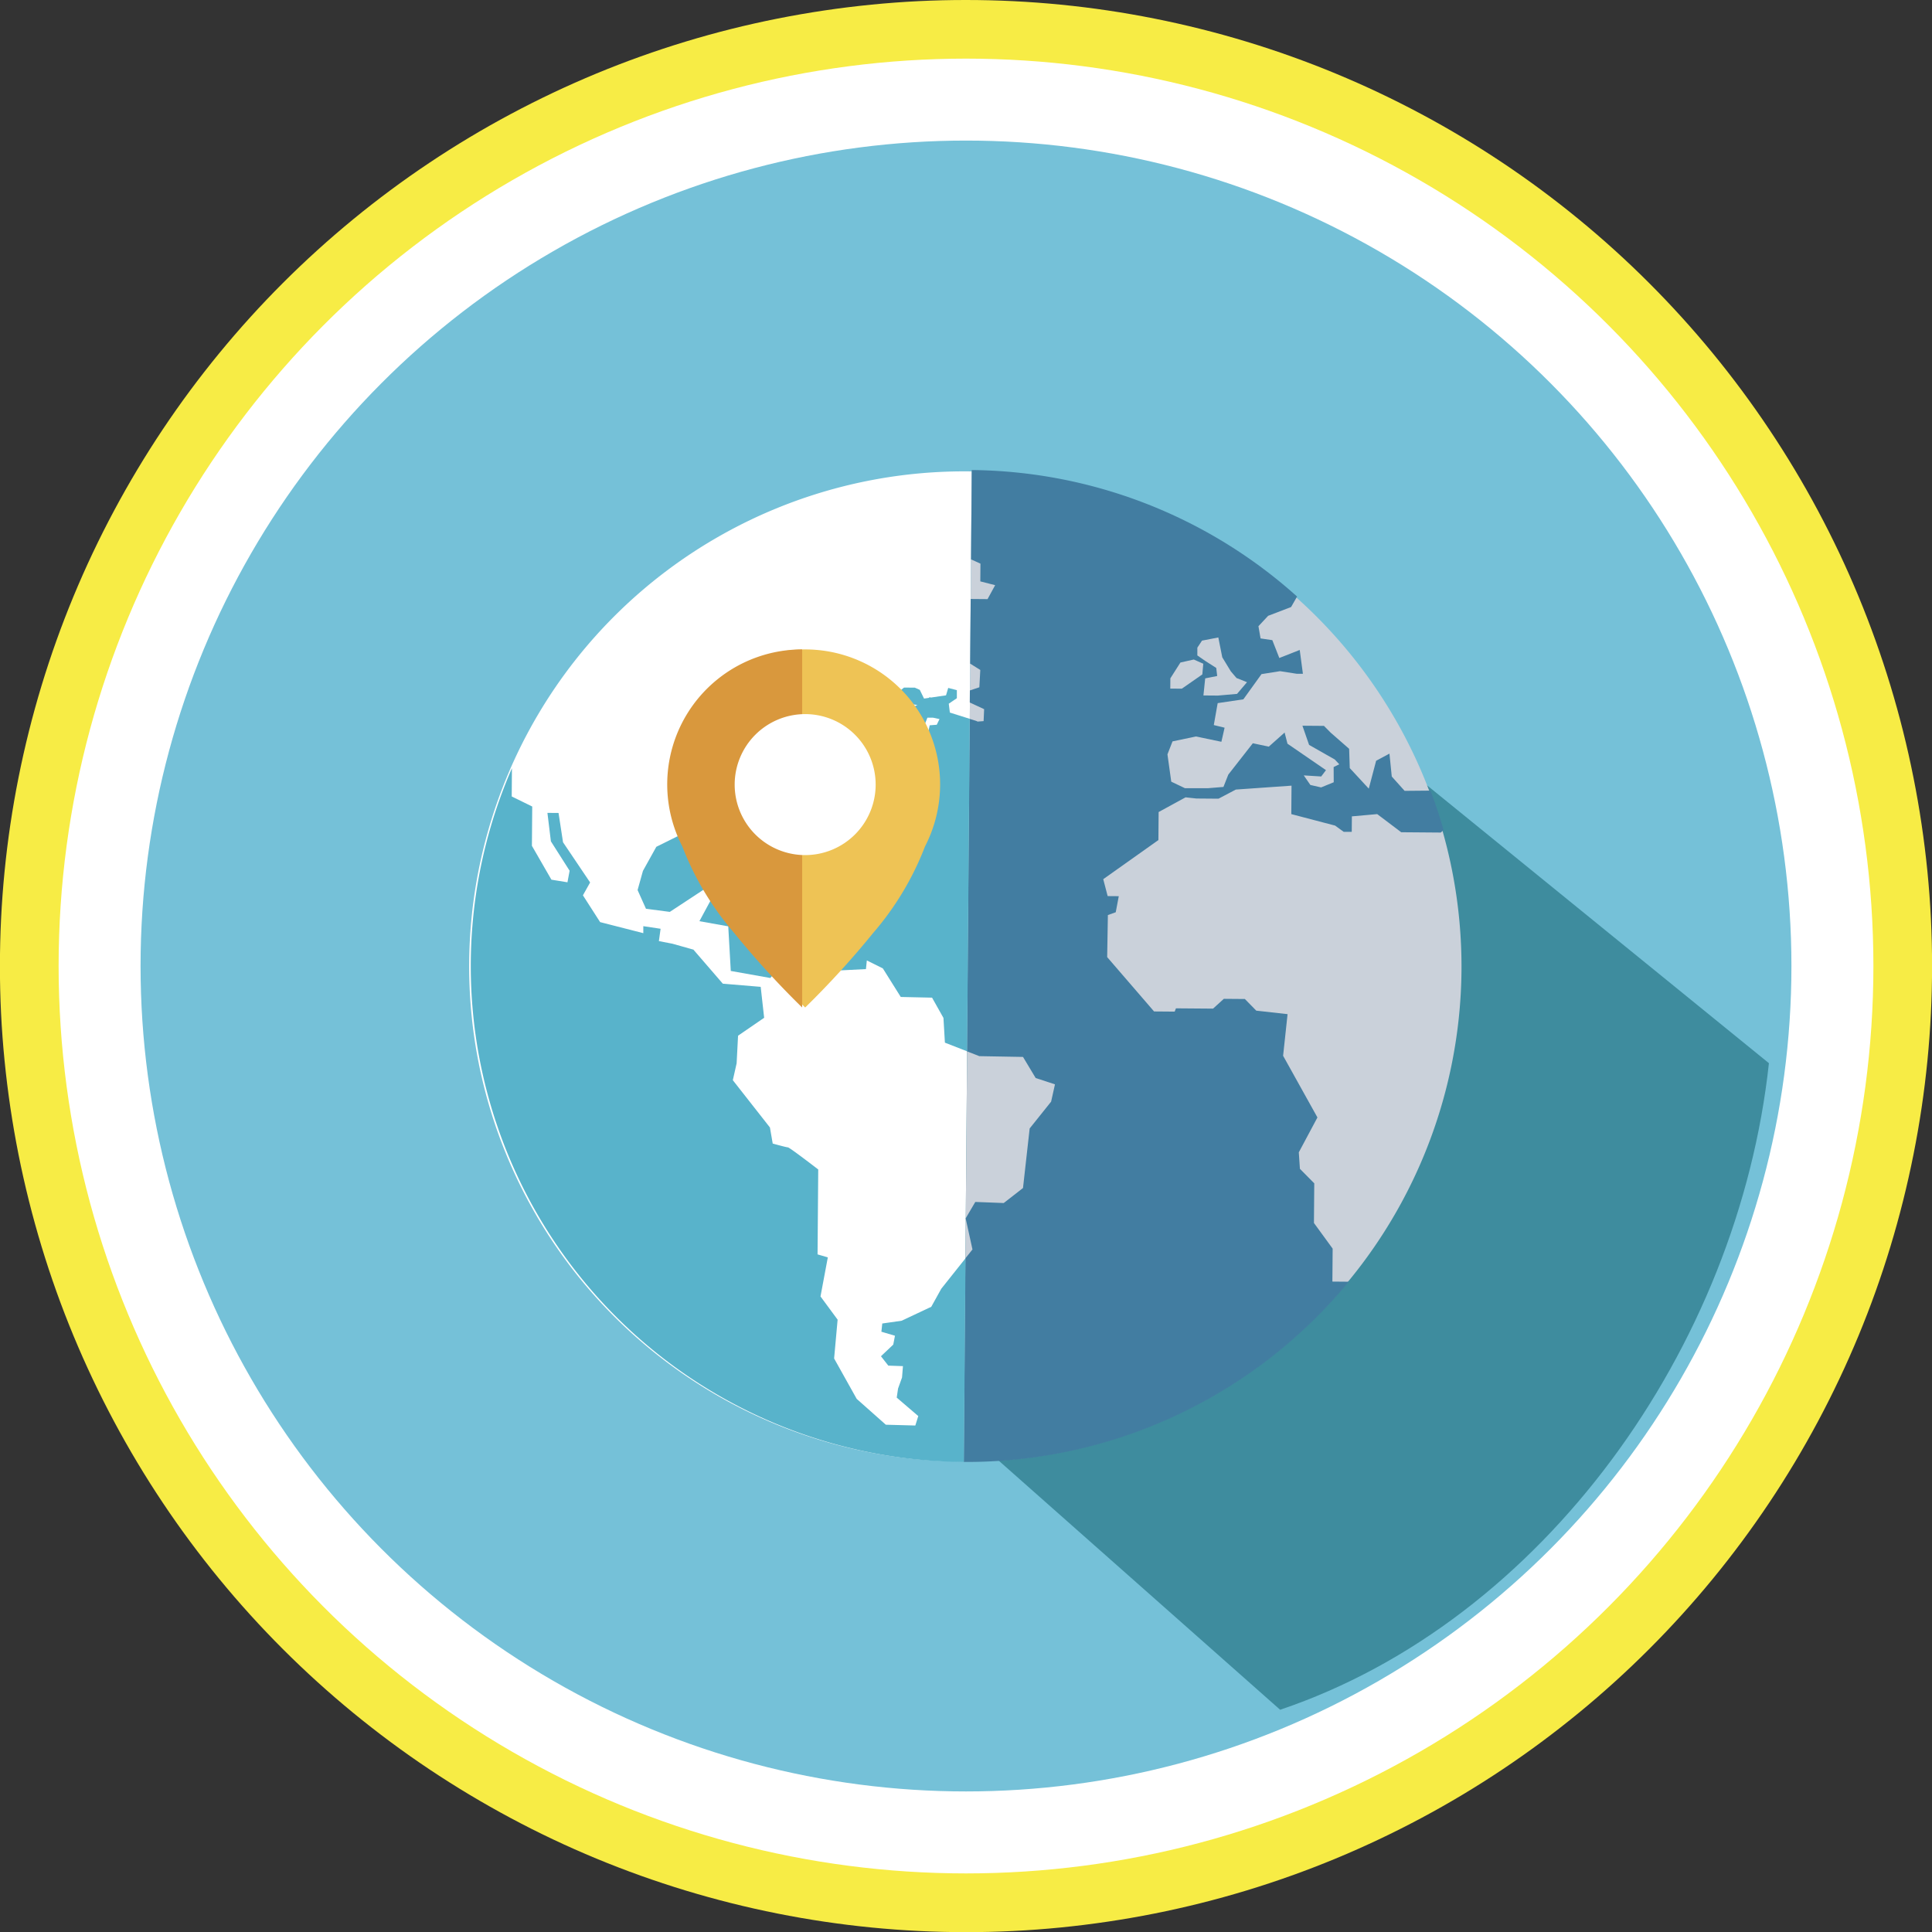 <svg xmlns="http://www.w3.org/2000/svg" width="152.443" height="152.444" viewBox="0 0 152.443 152.444">
  <rect x="0" y="0" width="152.443" height="152.444" fill="#333333" stroke="none"/>
  <g id="Grupo_2793" data-name="Grupo 2793" transform="translate(-1013.207 -6797.849)">
    <path id="Trazado_5400" data-name="Trazado 5400" d="M2681.428,6797.849q3.746,0,7.471.367t7.4,1.1q3.673.73,7.256,1.817t7.043,2.52q3.459,1.434,6.762,3.2t6.416,3.845q3.113,2.081,6.008,4.456t5.542,5.023q2.648,2.648,5.023,5.542t4.456,6.009q2.08,3.112,3.846,6.415t3.2,6.762q1.433,3.461,2.52,7.043t1.817,7.256q.731,3.672,1.1,7.4t.367,7.471q0,3.744-.367,7.471t-1.1,7.4q-.731,3.674-1.817,7.256t-2.52,7.043q-1.434,3.458-3.2,6.762t-3.846,6.415q-2.08,3.114-4.456,6.009t-5.023,5.542q-2.647,2.648-5.542,5.023t-6.008,4.456q-3.114,2.081-6.416,3.845t-6.762,3.2q-3.459,1.433-7.043,2.52t-7.256,1.818q-3.672.73-7.4,1.1t-7.471.368q-3.744,0-7.471-.368t-7.4-1.1q-3.672-.731-7.256-1.818t-7.043-2.52q-3.459-1.433-6.761-3.2t-6.416-3.845q-3.114-2.08-6.008-4.456t-5.543-5.023q-2.647-2.647-5.023-5.542t-4.456-6.009q-2.08-3.113-3.845-6.415t-3.2-6.762q-1.434-3.459-2.52-7.043t-1.818-7.256q-.73-3.672-1.1-7.4t-.367-7.471q0-3.743.367-7.471t1.1-7.4q.731-3.672,1.818-7.256t2.52-7.043q1.433-3.458,3.2-6.762t3.845-6.415q2.08-3.114,4.456-6.009t5.023-5.542q2.649-2.647,5.543-5.023t6.008-4.456q3.112-2.08,6.416-3.845t6.761-3.2q3.46-1.433,7.043-2.52t7.256-1.817q3.672-.73,7.4-1.1T2681.428,6797.849Z" transform="translate(-1592)" fill="#f7ec45"/>
    <circle id="Elipse_129" data-name="Elipse 129" cx="71.597" cy="71.597" r="71.597" transform="translate(1017.832 6802.475)" fill="#fff"/>
    <circle id="Elipse_130" data-name="Elipse 130" cx="65.13" cy="65.13" r="65.13" transform="translate(1024.298 6808.941)" fill="#75c1d8"/>
    <path id="Trazado_5692" data-name="Trazado 5692" d="M2704.717,6849.176l-30.379,10.355,1.376,26.153,2.082,21.916,28.419,25.156c20.732-6.993,36.144-28.571,38.567-51.018Z" transform="translate(-1592)" fill="#3e8c9e"/>
    <g id="Grupo_2412" data-name="Grupo 2412" transform="translate(-1592)">
      <path id="Trazado_5693" data-name="Trazado 5693" d="M2681.741,6835.044a39.063,39.063,0,1,0-.626,78.123h.142l.625-78.12Z" fill="#fff"/>
      <path id="Trazado_5694" data-name="Trazado 5694" d="M2720.525,6874.418a39.08,39.08,0,0,0-38.643-39.371l-.625,78.12A39.08,39.08,0,0,0,2720.525,6874.418Z" fill="#cad1da"/>
      <path id="Trazado_5695" data-name="Trazado 5695" d="M2718.078,6860.232l-2.041.018-1.014-1.131-.182-1.806-1.051.563-.581,2.2-1.5-1.622-.049-1.521-1.451-1.269-.535-.54-1.7-.013.525,1.513,2.029,1.153.352.378-.443.217.007,1.2-.995.407-.848-.193-.522-.755,1.377.085.376-.5-3.038-2.086-.226-.88-1.25,1.113-1.257-.269-1.936,2.475-.383.972-1.226.1-1.812,0-1.08-.516-.3-2.154.4-1.024,1.847-.388,2.009.419.253-1.111-.852-.208.306-1.731,2.026-.3,1.432-1.989,1.464-.233,1.318.206.485,0-.251-1.88-1.61.635-.552-1.408-.929-.137-.167-.964.767-.82,1.81-.693.472-.826a38.97,38.97,0,0,0-25.67-9.982l-.056,7.048.743.337-.011,1.4,1.171.3-.6,1.1-1.332-.011-.041,5.1.8.5-.074,1.368-.748.248-.008.952,1.133.527-.041.942-.5.038,0-.025-.6-.19-.21,26.234.972.379,3.446.061,1,1.664,1.523.5-.305,1.365-1.692,2.115-.526,4.7-1.52,1.184-2.244-.086-.757,1.29V6894l.534,2.437-.559.7-.128,16.066a39.071,39.071,0,0,0,30.377-14.221l-1.291-.011.021-2.6-1.476-2.024.025-3.128-1.132-1.145-.088-1.3,1.47-2.753-2.708-4.867.352-3.284-2.47-.277-.9-.919-1.66-.013-.85.773-2.928-.023-.1.259-1.626-.013-3.7-4.288.056-3.318.62-.222.24-1.267-.878-.007-.348-1.335,4.352-3.087.018-2.211,2.125-1.159.855.092,1.744.014,1.368-.72,4.394-.308-.018,2.245,3.457.906.679.493.634,0,.01-1.221,2-.179,1.893,1.431,3.121.025.22-.2Q2718.659,6861.758,2718.078,6860.232Zm-18.39-11.286.363-.549,1.287-.25.311,1.565.676,1.11.449.526.827.33-.786.922-1.514.133-1.138-.009.139-1.348.947-.188-.075-.635-.876-.56-.615-.427,0-.62Zm-2.133,2.424.793-1.246,1.055-.236.748.332-.075.844-1.617,1.125-.911-.007.006-.812Z" fill="#427da1"/>
      <path id="Trazado_5696" data-name="Trazado 5696" d="M2679.479,6899.535l-.791,1.425-2.335,1.1-1.531.219-.069.649,1.071.316-.135.7-.97.918.579.74,1.156.041-.072.894-.314.875-.105.714,1.7,1.455-.233.747-2.327-.063-2.3-2.041-1.781-3.187.277-3.061-1.351-1.833.578-3.083-.81-.235.053-6.7s-2.262-1.744-2.392-1.745-1.2-.3-1.2-.3l-.219-1.269-2.928-3.731.3-1.331.113-2.179,2.059-1.414-.273-2.441-2.989-.25-2.32-2.687-1.654-.466-1.07-.206.135-.974-1.364-.205,0,.552-3.408-.872-1.357-2.114.568-1.014-2.138-3.173-.354-2.311-.877-.007.274,2.245,1.477,2.321-.17.911-1.266-.206-1.539-2.672.025-3.1-1.618-.795.017-2.227a39.129,39.129,0,0,0,35.572,54.736h.088l.129-16.067Z" fill="#58b3cb"/>
      <path id="Trazado_5697" data-name="Trazado 5697" d="M2680.155,6854.073l-.086-.7h0l.638-.432,0-.636-.682-.176-.173.585-1.2.176-.119-.041v.06l-.416.06-.334-.687-.391-.174-.853-.007-.392.314,0,.707.729.25.72.107-.162.069-.664.724-.288-.367-.633-.172-1.746,1.616.225.188-2.571,1.4-2.427,2.485-.172,1.113-2.426,1.566-1.205,1.194.112,2.406-1.653-.786.024-1.406-4.616-.036-2.4,1.191-1.056,1.9-.423,1.515.662,1.476,1.881.245,3.008-1.978.254.994-.927,1.718,2.276.407.2,3.52,3.119.555,2-2.277,2.4.509.837,1.183,2.309-.118.07-.682,1.263.628,1.414,2.254,2.469.054.9,1.6.114,1.951,1.752.683.21-26.234Zm-3.9,1.939-.814.062.048-.566.369-.451.485.387Zm2.866-.977-.557.043-.117.538-.431.263-.687.052-.037-.284-.266,0,0-.578,1.12.009.237-.6.446,0,.509.109Z" fill="#58b3cb"/>
      <path id="Trazado_5698" data-name="Trazado 5698" d="M2668.739,6849.091a10.649,10.649,0,0,0-9.457,15.539,23.13,23.13,0,0,0,4.09,6.829,69.889,69.889,0,0,0,5.367,5.886,69.786,69.786,0,0,0,5.368-5.886,23.13,23.13,0,0,0,4.09-6.829,10.649,10.649,0,0,0-9.458-15.539Z" fill="#eec355"/>
      <path id="Trazado_5699" data-name="Trazado 5699" d="M2668.5,6849.091a10.649,10.649,0,0,0-9.457,15.539,23.138,23.138,0,0,0,4.089,6.829,69.985,69.985,0,0,0,5.368,5.886Z" fill="#d9983d"/>
      <path id="Trazado_5700" data-name="Trazado 5700" d="M2674.3,6859.757a5.562,5.562,0,1,1-5.562-5.562A5.561,5.561,0,0,1,2674.3,6859.757Z" fill="#fff"/>
    </g>
  </g>
</svg>
